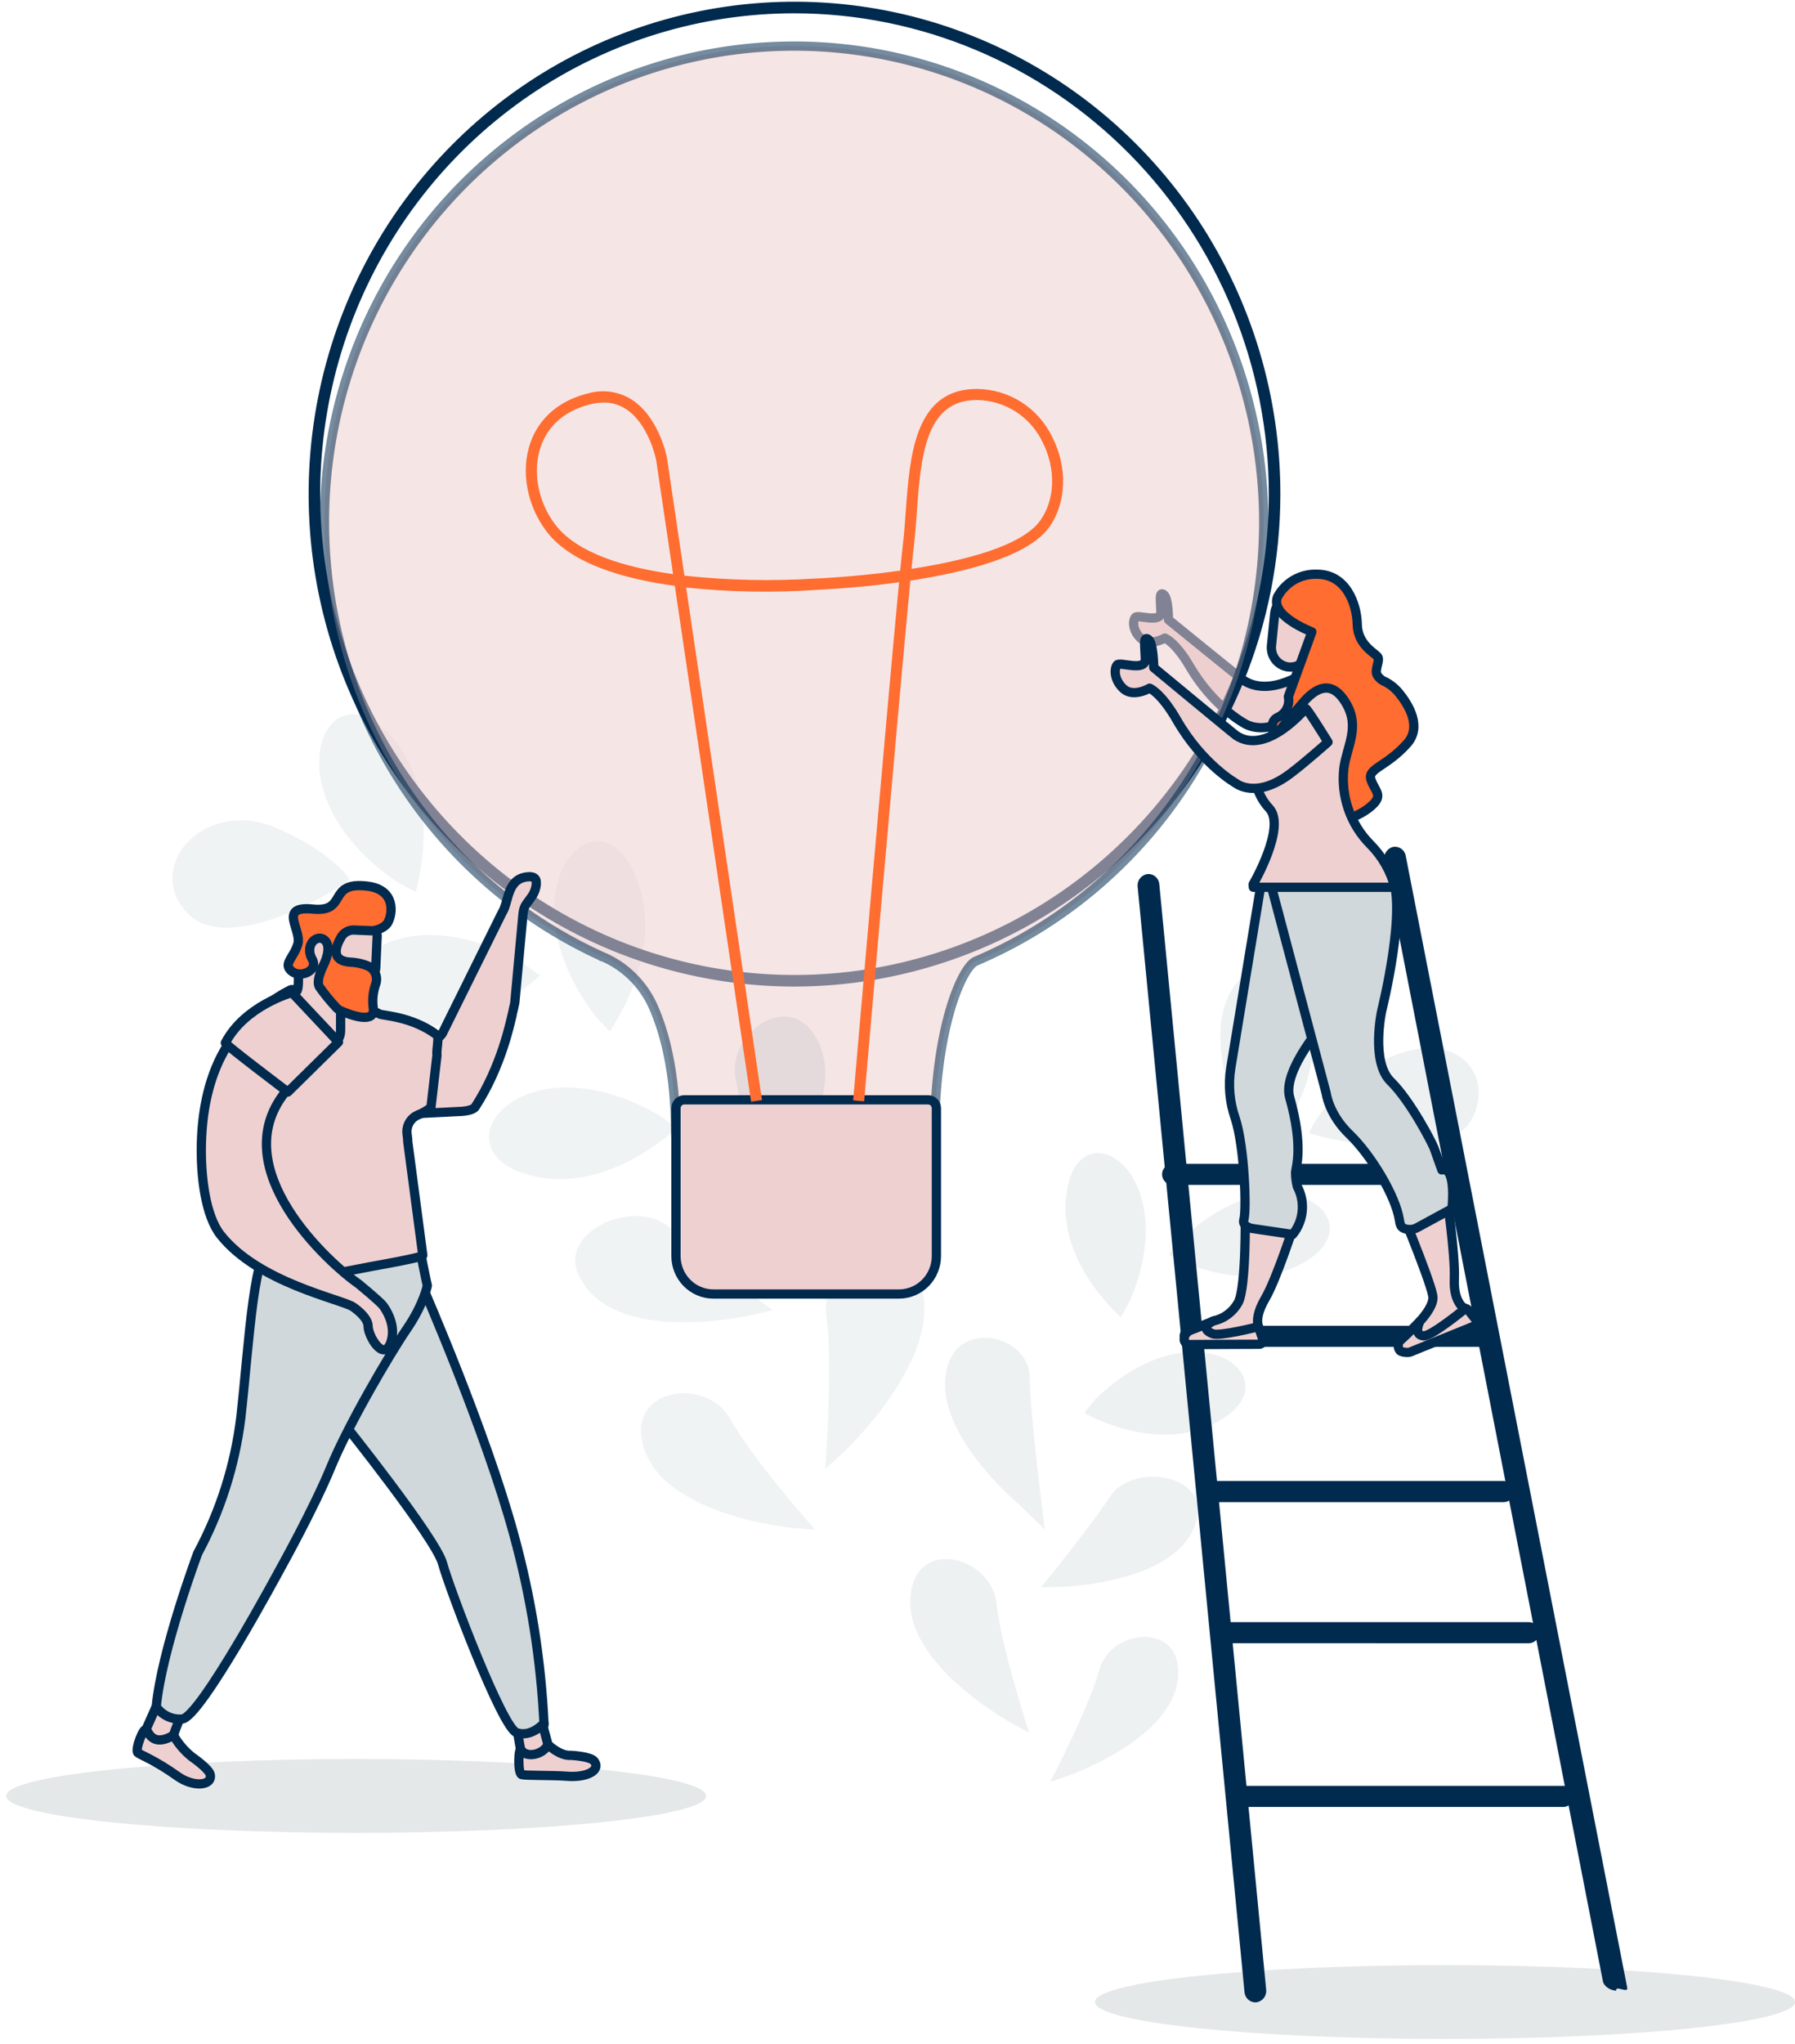 <svg width="289" height="329" viewBox="0 0 289 329" fill="none" xmlns="http://www.w3.org/2000/svg">
<path opacity="0.43" d="M232.65 328.182C263.772 328.182 289.001 325.522 289.001 322.241C289.001 318.96 263.772 316.3 232.65 316.3C201.528 316.3 176.299 318.96 176.299 322.241C176.299 325.522 201.528 328.182 232.65 328.182Z" fill="#C1CACD"/>
<path opacity="0.43" d="M57.337 295.01C88.459 295.01 113.689 292.35 113.689 289.069C113.689 285.788 88.459 283.128 57.337 283.128C26.216 283.128 0.986 285.788 0.986 289.069C0.986 292.35 26.216 295.01 57.337 295.01Z" fill="#C1CACD"/>
<g style="mix-blend-mode:multiply" opacity="0.34">
<path d="M162.901 277.372C162.901 277.372 143.423 266.721 146.971 254.943C149.11 247.838 159.681 250.991 160.441 258.089C161.2 265.188 165.714 278.911 165.714 278.911L162.901 277.372Z" fill="#CDD6D9"/>
</g>
<g style="mix-blend-mode:multiply" opacity="0.34">
<path d="M171.857 285.88C171.857 285.88 191.068 279.243 189.628 268.026C188.759 261.254 178.692 262.485 176.967 268.802C175.241 275.118 169.068 286.822 169.068 286.822L171.857 285.88Z" fill="#CDD6D9"/>
</g>
<g style="mix-blend-mode:multiply" opacity="0.34">
<path d="M170.509 255.43C170.509 255.43 190.801 255.079 192.818 243.972C194.033 237.274 182.283 235.421 178.705 240.894C175.126 246.367 167.574 255.491 167.574 255.491L170.509 255.43Z" fill="#CDD6D9"/>
</g>
<g style="mix-blend-mode:multiply" opacity="0.34">
<path d="M210.812 182.295C210.605 182.794 232.435 188.039 236.852 180.325C241.269 172.611 233.419 163.438 219.719 172.402C219.719 172.402 212.999 177.05 210.812 182.295Z" fill="#CDD6D9"/>
</g>
<g style="mix-blend-mode:multiply" opacity="0.34">
<path d="M188.127 201.953C188.127 201.953 200.94 209.403 210.929 202.569C220.917 195.735 205.546 184.481 189.913 199.774L188.127 201.953Z" fill="#CDD6D9"/>
</g>
<g style="mix-blend-mode:multiply" opacity="0.34">
<path d="M174.543 227.423C174.543 227.423 187.356 234.866 197.351 228.039C207.345 221.211 191.968 209.957 176.329 225.244L174.543 227.423Z" fill="#CDD6D9"/>
</g>
<g style="mix-blend-mode:multiply" opacity="0.34">
<path d="M180.46 211.989C180.46 211.989 169.141 202.372 172.003 190.514C174.864 178.657 190.612 189.394 181.851 209.538L180.46 211.989Z" fill="#CDD6D9"/>
</g>
<g style="mix-blend-mode:multiply" opacity="0.34">
<path d="M202.21 186.352C202.21 186.352 191.274 166.479 199.604 157.644C207.709 149.025 218.967 168.24 204.3 184.487L202.21 186.352Z" fill="#CDD6D9"/>
</g>
<g style="mix-blend-mode:multiply" opacity="0.34">
<path d="M164.158 242.236C164.158 242.236 148.635 229.412 152.888 218.97C155.452 212.672 165.702 215.159 165.793 221.71C165.884 228.261 168.223 246.207 168.223 246.207L164.158 242.236Z" fill="#CDD6D9"/>
</g>
<g opacity="0.9">
<g style="mix-blend-mode:multiply" opacity="0.34">
<path d="M135.571 233.968C135.571 233.968 154.369 216.643 147.206 204.508C142.88 197.188 131.963 203.665 133.05 211.792C134.138 219.918 132.85 236.473 132.85 236.473L135.571 233.968Z" fill="#CDD6D9"/>
</g>
<g style="mix-blend-mode:multiply">
<path d="M122.698 194.011C122.698 194.011 138.379 176.533 130.797 166.085C126.222 159.787 116.823 166.664 118.493 173.984C120.164 181.304 120.432 196.535 120.432 196.535L122.698 194.011Z" fill="#D3E6EA"/>
</g>
<g style="mix-blend-mode:multiply" opacity="0.34">
<path d="M127.91 245.967C127.91 245.967 104.683 243.947 103.237 231.062C102.362 223.292 113.881 221.827 117.557 228.384C121.233 234.94 131.263 246.238 131.263 246.238L127.91 245.967Z" fill="#CDD6D9"/>
</g>
<g style="mix-blend-mode:multiply" opacity="0.34">
<path d="M121.112 211.65C121.112 211.65 98.395 216.945 93.122 205.13C89.938 198.007 102.527 192.651 108.007 197.742C113.487 202.834 124.411 210.893 124.411 210.893L121.112 211.65Z" fill="#CDD6D9"/>
</g>
<g style="mix-blend-mode:multiply" opacity="0.34">
<path d="M56.236 141.44C56.601 141.933 37.208 154.369 30.184 146.981C23.161 139.593 32.548 128.868 43.63 132.913C43.63 132.925 52.36 136.201 56.236 141.44Z" fill="#CDD6D9"/>
</g>
<g style="mix-blend-mode:multiply" opacity="0.34">
<path d="M86.925 157.01C86.925 157.01 74.676 168.898 61.681 164.102C48.685 159.306 62.744 142.437 84.343 155.101L86.925 157.01Z" fill="#CDD6D9"/>
</g>
<g style="mix-blend-mode:multiply" opacity="0.34">
<path d="M108.966 181.569C108.966 181.569 96.717 193.457 83.722 188.655C70.726 183.853 84.785 166.996 106.384 179.66L108.966 181.569Z" fill="#CDD6D9"/>
</g>
<g style="mix-blend-mode:multiply" opacity="0.34">
<path d="M98.159 166.023C98.159 166.023 108.153 152.14 101.731 139.722C95.309 127.304 80.685 143.687 95.947 163.684L98.159 166.023Z" fill="#CDD6D9"/>
</g>
<g style="mix-blend-mode:multiply" opacity="0.34">
<path d="M66.924 143.552C66.924 143.552 72.009 127.157 62.003 117.478C51.996 107.8 43.314 128.074 64.093 142.05L66.924 143.552Z" fill="#CDD6D9"/>
</g>
</g>
<path d="M210.65 107.874C210.778 107.702 215.267 107.874 215.267 107.874C215.267 107.874 210.085 113.206 208.05 114.973C203.627 118.821 200.212 116.352 200.212 116.352C200.212 116.352 195.297 113.668 191.548 107.265C189.221 103.294 187.544 102.703 187.544 102.703C187.544 102.703 185.169 104.082 183.723 102.789C182.277 101.496 182.362 99.834 182.806 99.36C183.249 98.886 186.961 100.369 186.913 98.522C186.864 96.675 186.56 95.173 187.344 95.684C188.128 96.195 188.128 99.754 188.128 99.754C188.128 99.754 199.793 109.235 200.194 109.5C204.653 112.399 210.65 107.874 210.65 107.874Z" fill="#EED0D0" stroke="#002A4E" stroke-width="1.49" stroke-linecap="round" stroke-linejoin="round"/>
<path d="M127.918 158.051C112.593 158.051 97.613 153.446 84.871 144.818C72.129 136.191 62.198 123.929 56.334 109.582C50.469 95.235 48.935 79.448 51.924 64.218C54.914 48.987 62.294 34.997 73.13 24.017C83.966 13.036 97.772 5.558 112.802 2.529C127.832 -0.501 143.411 1.054 157.569 6.997C171.727 12.939 183.828 23.003 192.342 35.915C200.856 48.826 205.4 64.007 205.4 79.535C205.377 100.352 197.207 120.309 182.681 135.029C168.155 149.748 148.46 158.028 127.918 158.051V158.051ZM127.918 1.396C112.666 1.396 97.758 5.979 85.077 14.565C72.396 23.151 62.512 35.355 56.676 49.633C50.84 63.911 49.312 79.622 52.288 94.78C55.263 109.937 62.607 123.86 73.392 134.788C84.176 145.716 97.916 153.159 112.874 156.174C127.832 159.189 143.337 157.641 157.427 151.727C171.517 145.813 183.56 135.797 192.034 122.947C200.507 110.097 205.029 94.99 205.029 79.535C205.007 58.818 196.875 38.957 182.419 24.308C167.963 9.658 148.362 1.419 127.918 1.396V1.396Z" fill="#EED0D0" stroke="#002A4E" stroke-width="1.49" stroke-linecap="round" stroke-linejoin="round"/>
<path opacity="0.54" d="M203.462 84.017C203.458 70.236 199.787 56.71 192.834 44.866C185.88 33.021 175.903 23.297 163.954 16.716C152.004 10.136 138.524 6.943 124.933 7.475C111.343 8.007 98.146 12.243 86.733 19.738C75.319 27.233 66.112 37.708 60.081 50.061C54.05 62.413 51.419 76.185 52.464 89.926C53.509 103.667 58.193 116.868 66.021 128.138C73.849 139.408 84.532 148.329 96.945 153.963H96.853L97.163 154.061H97.206C100.714 155.61 103.536 158.413 105.134 161.935C109.345 171.404 108.61 182.437 108.834 183.114H150.458C150.458 165.512 154.851 155.84 157.008 154.751C170.771 148.916 182.525 139.088 190.791 126.503C199.056 113.917 203.465 99.135 203.462 84.017Z" fill="#EED0D0" stroke="#002A4E" stroke-width="1.49" stroke-linecap="round" stroke-linejoin="round"/>
<path d="M110.171 177.025H149.425C149.78 177.025 150.12 177.168 150.37 177.422C150.621 177.676 150.762 178.02 150.762 178.38V202.175C150.762 203.795 150.127 205.348 148.996 206.493C147.866 207.639 146.333 208.282 144.735 208.282H114.861C113.263 208.282 111.73 207.639 110.599 206.493C109.469 205.348 108.834 203.795 108.834 202.175V178.38C108.834 178.02 108.975 177.676 109.225 177.422C109.476 177.168 109.816 177.025 110.171 177.025V177.025Z" fill="#EED0D0" stroke="#002A4E" stroke-width="1.49" stroke-linecap="round" stroke-linejoin="round"/>
<path d="M120.93 177.327L108.645 94.293C100.316 93.166 91.98 90.71 88.049 85.612C84.865 81.481 83.796 75.872 85.376 71.323C86.755 67.296 90.06 64.446 94.683 63.319C95.865 62.978 97.104 62.893 98.321 63.069C99.537 63.245 100.703 63.678 101.743 64.341C106.1 67.173 107.345 73.465 107.394 73.73V73.767L110.194 92.661C117.207 93.41 124.269 93.563 131.307 93.117H131.344C131.483 93.117 137.662 92.865 144.935 91.849C145.123 89.928 145.269 88.493 145.366 87.674C145.561 86.037 145.688 84.294 145.822 82.448C146.156 77.818 146.508 73.04 147.96 69.291C149.71 64.79 152.742 62.605 157.232 62.605C159.783 62.612 162.281 63.346 164.441 64.723C166.6 66.1 168.334 68.065 169.444 70.393C171.91 75.269 171.71 80.939 168.939 84.836C165.592 89.552 155.464 92.089 146.569 93.456C144.607 113.877 139.187 176.57 139.126 177.272L137.358 177.111C137.419 176.403 142.754 114.634 144.752 93.72C137.851 94.668 132.073 94.908 131.429 94.951C124.444 95.426 117.432 95.298 110.468 94.57L122.686 177.068L120.93 177.327ZM97.174 64.79C96.476 64.797 95.781 64.886 95.103 65.055C89.957 66.329 87.885 69.488 87.052 71.92C85.692 75.903 86.627 80.841 89.446 84.498C92.958 89.047 100.577 91.319 108.366 92.409L105.644 74.05C105.577 73.717 104.398 68.189 100.783 65.843C99.708 65.143 98.453 64.777 97.174 64.79ZM157.238 64.39C148.926 64.39 148.252 73.625 147.602 82.558C147.468 84.405 147.335 86.191 147.14 87.865C147.049 88.623 146.921 89.885 146.757 91.559C155.202 90.26 164.547 87.915 167.499 83.759C169.887 80.403 170.033 75.472 167.87 71.193C166.905 69.163 165.397 67.449 163.517 66.246C161.637 65.043 159.461 64.4 157.238 64.39V64.39Z" fill="#FF6D31"/>
<path d="M202.04 322.296C201.611 322.274 201.205 322.094 200.898 321.79C200.591 321.487 200.403 321.08 200.369 320.646L183.163 142.721C183.111 142.242 183.246 141.761 183.539 141.382C183.832 141.002 184.26 140.754 184.731 140.689C184.963 140.666 185.198 140.691 185.421 140.761C185.645 140.831 185.852 140.946 186.03 141.099C186.209 141.251 186.356 141.438 186.463 141.649C186.569 141.86 186.633 142.09 186.651 142.327L203.857 320.252C203.909 320.731 203.774 321.212 203.481 321.591C203.188 321.971 202.76 322.22 202.289 322.284C202.207 322.294 202.123 322.298 202.04 322.296V322.296Z" fill="#002A4E"/>
<path d="M260.225 320.412C259.399 320.412 258.244 319.797 258.068 318.879L222.902 138.583C222.797 138.102 222.879 137.598 223.131 137.177C223.384 136.756 223.787 136.45 224.257 136.324C224.49 136.278 224.729 136.28 224.961 136.33C225.193 136.38 225.412 136.477 225.606 136.615C225.8 136.753 225.965 136.929 226.09 137.133C226.215 137.337 226.299 137.564 226.335 137.801L261.987 319.926C262.187 320.954 260.024 319.452 260.225 320.412V320.412Z" fill="#002A4E"/>
<path d="M238.688 216.791H191.833C191.594 216.823 191.351 216.804 191.121 216.734C190.89 216.663 190.677 216.544 190.495 216.383C190.314 216.223 190.169 216.025 190.069 215.802C189.969 215.58 189.918 215.339 189.918 215.095C189.918 214.85 189.969 214.609 190.069 214.387C190.169 214.165 190.314 213.967 190.495 213.806C190.677 213.645 190.89 213.526 191.121 213.456C191.351 213.385 191.594 213.366 191.833 213.398H238.688C238.927 213.366 239.17 213.385 239.4 213.456C239.631 213.526 239.844 213.645 240.026 213.806C240.207 213.967 240.352 214.165 240.452 214.387C240.551 214.609 240.603 214.85 240.603 215.095C240.603 215.339 240.551 215.58 240.452 215.802C240.352 216.025 240.207 216.223 240.026 216.383C239.844 216.544 239.631 216.663 239.4 216.734C239.17 216.804 238.927 216.823 238.688 216.791V216.791Z" fill="#002A4E"/>
<path d="M229.107 190.717H188.674C188.247 190.691 187.847 190.501 187.554 190.186C187.261 189.871 187.098 189.454 187.098 189.021C187.098 188.588 187.261 188.172 187.554 187.857C187.847 187.541 188.247 187.351 188.674 187.325H229.107C229.533 187.351 229.934 187.541 230.227 187.857C230.52 188.172 230.683 188.588 230.683 189.021C230.683 189.454 230.52 189.871 230.227 190.186C229.934 190.501 229.533 190.691 229.107 190.717Z" fill="#002A4E"/>
<path d="M242.096 241.78H194.476C194.031 241.78 193.604 241.601 193.29 241.283C192.975 240.964 192.799 240.532 192.799 240.081C192.799 239.631 192.975 239.198 193.29 238.88C193.604 238.561 194.031 238.382 194.476 238.382H242.096C242.541 238.382 242.967 238.561 243.282 238.88C243.596 239.198 243.773 239.631 243.773 240.081C243.773 240.532 243.596 240.964 243.282 241.283C242.967 241.601 242.541 241.78 242.096 241.78V241.78Z" fill="#002A4E"/>
<path d="M197.118 264.486C196.889 264.5 196.661 264.466 196.446 264.387C196.231 264.308 196.034 264.186 195.867 264.027C195.701 263.868 195.568 263.676 195.477 263.464C195.387 263.251 195.34 263.022 195.34 262.79C195.34 262.558 195.387 262.329 195.477 262.116C195.568 261.903 195.701 261.712 195.867 261.553C196.034 261.394 196.231 261.271 196.446 261.192C196.661 261.113 196.889 261.08 197.118 261.094H246.148C246.592 261.094 247.019 261.273 247.333 261.591C247.648 261.91 247.825 262.342 247.825 262.793C247.825 263.244 247.648 263.676 247.333 263.994C247.019 264.313 246.592 264.492 246.148 264.492L197.118 264.486Z" fill="#002A4E"/>
<path d="M251.483 290.842H199.622C199.387 290.867 199.15 290.842 198.926 290.768C198.702 290.694 198.495 290.573 198.32 290.413C198.145 290.253 198.005 290.058 197.909 289.84C197.813 289.621 197.764 289.385 197.764 289.146C197.764 288.907 197.813 288.671 197.909 288.453C198.005 288.235 198.145 288.039 198.32 287.879C198.495 287.719 198.702 287.598 198.926 287.525C199.15 287.451 199.387 287.425 199.622 287.45H251.483C251.717 287.425 251.954 287.451 252.179 287.525C252.403 287.598 252.609 287.719 252.784 287.879C252.959 288.039 253.099 288.235 253.195 288.453C253.291 288.671 253.341 288.907 253.341 289.146C253.341 289.385 253.291 289.621 253.195 289.84C253.099 290.058 252.959 290.253 252.784 290.413C252.609 290.573 252.403 290.694 252.179 290.768C251.954 290.842 251.717 290.867 251.483 290.842V290.842Z" fill="#002A4E"/>
<path d="M207.454 107.357C206.644 107.268 205.902 106.86 205.388 106.22C204.874 105.581 204.629 104.761 204.708 103.94L205.236 98.725C205.324 97.904 205.728 97.152 206.361 96.632C206.993 96.112 207.804 95.866 208.614 95.949V95.949C209.424 96.036 210.168 96.444 210.682 97.084C211.197 97.724 211.44 98.544 211.36 99.366L210.826 104.574C210.74 105.395 210.337 106.148 209.706 106.67C209.074 107.191 208.265 107.438 207.454 107.357Z" fill="#EED0D0" stroke="#002A4E" stroke-width="1.49" stroke-linecap="round" stroke-linejoin="round"/>
<path d="M237.34 213.441L227.011 217.634C226.653 217.77 225.572 217.634 225.383 217.382C225.278 217.249 225.2 217.096 225.156 216.932C225.112 216.768 225.102 216.596 225.126 216.428C225.151 216.26 225.21 216.098 225.299 215.954C225.388 215.81 225.506 215.686 225.644 215.59C226.702 214.648 228.172 213.127 228.628 212.647C228.728 212.545 228.854 212.473 228.992 212.438L235.493 210.591C235.643 210.544 235.803 210.541 235.955 210.583C236.106 210.624 236.243 210.708 236.35 210.825L237.698 212.512C237.751 212.594 237.783 212.687 237.792 212.784C237.802 212.881 237.789 212.979 237.754 213.07C237.719 213.16 237.663 213.241 237.591 213.306C237.519 213.371 237.433 213.417 237.34 213.441Z" fill="#EED0D0" stroke="#002A4E" stroke-width="1.49" stroke-linecap="round" stroke-linejoin="round"/>
<path d="M202.648 216.366L191.548 216.415C191.326 216.427 191.108 216.351 190.941 216.202C190.775 216.054 190.672 215.845 190.654 215.621C190.65 215.288 190.749 214.963 190.937 214.691C191.126 214.419 191.395 214.214 191.706 214.106C192.951 213.638 194.743 212.875 195.308 212.647C195.429 212.596 195.561 212.574 195.691 212.586L201.84 213.023C202.01 213.03 202.174 213.087 202.313 213.186C202.452 213.286 202.559 213.423 202.623 213.583L203.31 215.553C203.345 215.653 203.353 215.761 203.335 215.865C203.316 215.969 203.272 216.067 203.205 216.149C203.138 216.231 203.052 216.293 202.954 216.332C202.857 216.37 202.751 216.381 202.648 216.366Z" fill="#EED0D0" stroke="#002A4E" stroke-width="1.49" stroke-linecap="round" stroke-linejoin="round"/>
<path d="M205.691 96.06C206.313 94.915 207.238 93.968 208.362 93.326C209.485 92.684 210.764 92.373 212.052 92.427C216.767 92.427 218.462 97.297 218.523 100.48C218.584 103.663 221.111 104.968 221.773 105.67C222.296 106.224 221.275 107.714 221.694 108.601C222 109.125 222.474 109.527 223.037 109.74C223.901 110.194 224.664 110.822 225.279 111.587C226.804 113.471 228.955 116.974 226.561 119.664C223.116 123.537 220.03 123.66 220.759 125.599C221.488 127.538 222.812 128.062 220.576 129.909C218.341 131.756 214.501 132.648 214.501 132.648L215.528 124.854L216.214 121.296L206.493 120.797C206.493 120.797 203.395 116.592 205.691 115.471C206.319 115.206 206.836 114.726 207.153 114.116C207.47 113.506 207.568 112.803 207.429 112.128L211.214 101.705C211.214 101.705 204.415 99.138 205.691 96.06Z" fill="#FF6D31" stroke="#002A4E" stroke-width="1.49" stroke-linecap="round" stroke-linejoin="round"/>
<path d="M208.438 196.856C208.438 196.856 205.54 205.869 203.699 209.009C201.858 212.149 202.642 213.54 202.642 213.54C202.642 213.54 196.366 215.128 195.254 214.685C192.763 213.694 195.4 212.61 195.4 212.61C196.232 212.428 197.017 212.068 197.701 211.554C198.385 211.04 198.953 210.384 199.367 209.631C200.655 207.131 200.485 195.507 200.485 195.507L208.438 196.856Z" fill="#EED0D0" stroke="#002A4E" stroke-width="1.49" stroke-linecap="round" stroke-linejoin="round"/>
<path d="M232.88 192.053C232.88 192.053 234.326 201.996 234.15 205.863C233.974 209.729 235.857 210.671 235.857 210.671C235.857 210.671 230.432 215.128 229.174 215.018C227.467 214.864 228.621 212.653 228.621 212.653C228.621 212.653 230.984 210.191 230.687 208.584C230.158 205.653 224.453 192.053 224.453 192.053H232.88Z" fill="#EED0D0" stroke="#002A4E" stroke-width="1.49" stroke-linecap="round" stroke-linejoin="round"/>
<path d="M203.195 141.298L198.158 171.909C197.722 174.613 197.965 177.384 198.863 179.968C200.357 184.45 200.728 194.695 200.266 196.295C199.926 197.459 201.603 197.736 201.603 197.736L208.122 198.696C208.989 197.634 209.524 196.334 209.658 194.962C209.792 193.59 209.52 192.209 208.875 190.995C208.687 190.244 208.591 189.473 208.59 188.698C208.65 187.83 209.89 184.573 207.636 176.619C206.39 172.223 213.523 164.275 213.523 164.275C213.523 164.275 220.905 156.887 219.599 150.915C218.292 144.943 203.195 141.298 203.195 141.298Z" fill="#D0D8DB" stroke="#012A4E" stroke-width="1.49" stroke-linecap="round" stroke-linejoin="round"/>
<path d="M204.123 140.523L213.516 175.954C213.516 175.954 213.923 179.371 217.295 182.603C220.667 185.835 224.713 192.454 225.309 196.388C225.418 197.139 225.552 197.521 226.068 197.73C226.413 197.867 226.785 197.924 227.155 197.897C227.524 197.871 227.884 197.761 228.207 197.576L233.772 194.553C233.772 194.553 234.538 187.695 232.144 188.31L230.929 184.887C230.625 184.038 227.101 177.191 223.887 174.045C220.673 170.899 222.459 162.693 222.459 162.693C222.459 162.693 226.755 145.54 223.893 140.781C220.703 135.462 204.123 140.523 204.123 140.523Z" fill="#D0D8DB" stroke="#012A4E" stroke-width="1.49" stroke-linecap="round" stroke-linejoin="round"/>
<path d="M201.79 142.813H224.58C223.882 140.199 222.515 137.819 220.619 135.911C219.04 134.325 217.837 132.397 217.101 130.272C216.364 128.146 216.113 125.879 216.366 123.641C216.852 120.04 219.027 117.048 216.688 113.138C214.349 109.229 211.76 110.762 209.743 113.138L201.766 122.57C201.766 122.57 201.493 127.101 204.33 130.081C207.167 133.061 201.754 142.351 201.754 142.351L201.79 142.813Z" fill="#EED0D0" stroke="#002A4E" stroke-width="1.49" stroke-linecap="round" stroke-linejoin="round"/>
<path d="M210.217 114.037C210.357 113.846 213.814 119.442 213.814 119.442C213.814 119.442 210.059 122.786 207.659 124.577C202.191 128.671 199.008 126.092 199.008 126.092C199.008 126.092 193.601 123.075 189.469 115.89C186.911 111.451 185.089 110.768 185.089 110.768C185.089 110.768 182.476 112.313 180.884 110.866C179.293 109.42 179.378 107.548 179.87 107.012C180.362 106.477 184.445 108.164 184.396 106.089C184.347 104.014 184.007 102.321 184.87 102.894C185.733 103.466 185.751 107.456 185.751 107.456C185.751 107.456 198.601 118.107 199.038 118.396C203.923 121.653 210.217 114.037 210.217 114.037Z" fill="#EED0D0" stroke="#002A4E" stroke-width="1.49" stroke-linecap="round" stroke-linejoin="round"/>
<path d="M83.172 277.901L84.095 283.239L87.668 282.679L88.3 281.084L87.139 276.781L83.172 277.901Z" fill="#EED0D0" stroke="#002A4E" stroke-width="1.49" stroke-linecap="round" stroke-linejoin="round"/>
<path d="M25.053 274.891L23.23 279.003L24.743 280.358C24.743 280.358 27.781 280.358 27.66 280.241C27.538 280.124 28.917 276.658 28.917 276.658L25.053 274.891Z" fill="#EED0D0" stroke="#002A4E" stroke-width="1.49" stroke-linecap="round" stroke-linejoin="round"/>
<path d="M87.607 277.341C87.607 277.341 85.523 279.73 83.172 278.886C80.821 278.043 72.363 255.719 71.252 251.643C70.14 247.568 55.182 228.901 55.182 228.901L68.153 207.353C68.153 207.353 78.184 230.323 82.734 247.032C85.485 257.018 87.115 267.286 87.595 277.643L87.607 277.341Z" fill="#D0D8DB" stroke="#012A4E" stroke-width="1.49" stroke-linecap="round" stroke-linejoin="round"/>
<path d="M67.586 199.743C67.586 199.743 47.494 200.864 44.171 200.303C40.848 199.743 40.149 216.027 38.764 228.242C37.818 235.871 35.468 243.254 31.837 250.006C31.837 250.006 26.017 265.594 25.154 274.718C25.617 275.385 26.245 275.918 26.974 276.263C27.703 276.609 28.508 276.755 29.31 276.688C32.22 276.547 45.107 252.536 45.107 252.536C45.107 252.536 50.514 242.845 53.284 236.11C56.055 229.375 62.708 217.997 65.478 213.946C68.249 209.895 68.801 206.928 68.801 206.928C68.801 206.928 67.307 200.303 67.586 199.743Z" fill="#D0D8DB" stroke="#012A4E" stroke-width="1.49" stroke-linecap="round" stroke-linejoin="round"/>
<path d="M86.342 142.382C86.348 142.306 86.348 142.23 86.342 142.154V141.982C86.342 141.28 85.735 141.108 85.273 141.114C81.591 141.194 81.968 145.06 80.929 146.753L80.844 146.907L71.39 165.993C71.105 166.811 70.175 167.298 69.719 167.655L67.113 167.409C66.673 167.467 66.269 167.686 65.977 168.024C63.662 170.789 54.245 180.19 55.162 181.938C55.268 182.129 55.34 182.338 55.375 182.554L55.436 182.942C55.495 183.313 55.665 183.657 55.923 183.927C56.181 184.198 56.514 184.383 56.878 184.456C57.242 184.53 57.619 184.489 57.96 184.34C58.3 184.19 58.588 183.938 58.783 183.619C59.464 182.498 60.114 181.206 60.685 180.325C60.837 180.09 61.039 179.893 61.277 179.749C61.515 179.605 61.782 179.518 62.058 179.494L74.428 178.878C74.981 178.835 76.202 178.651 76.506 178.177C80.759 171.657 82.187 164.416 82.466 163.296C82.466 163.228 82.873 161.541 82.879 161.449L84.179 147.363C84.325 145.639 84.684 145.725 85.789 144.038C86.083 143.53 86.272 142.967 86.342 142.382V142.382Z" fill="#EED0D0" stroke="#002A4E" stroke-width="1.49" stroke-linecap="round" stroke-linejoin="round"/>
<path d="M37.384 169.81C37.706 168.652 39.632 162.896 46.741 159.343C46.873 159.281 47.022 159.264 47.164 159.295C47.307 159.326 47.435 159.404 47.53 159.516L53.375 165.672C53.898 166.22 54.681 165.74 54.681 164.866V161.985C54.681 161.283 55.21 160.784 55.726 161L60.927 163.111C60.978 163.129 61.025 163.157 61.067 163.191C61.516 163.505 66.201 163.505 70.356 166.596C70.751 166.891 70.217 169.126 70.356 169.828L69.384 178.25C68.733 178.769 68.008 179.184 67.234 179.482C66.719 179.71 66.281 180.085 65.975 180.562C65.668 181.039 65.506 181.597 65.508 182.166C65.508 182.443 65.69 183.514 65.642 183.693L68.072 202.058C67.975 202.421 60.04 203.8 59.748 203.856L49.602 205.813C49.437 205.836 49.27 205.802 49.126 205.717C48.981 205.632 48.869 205.502 48.806 205.346L38.034 183.348C37.96 183.192 37.918 183.022 37.913 182.849L37.372 170.21C37.355 170.077 37.359 169.941 37.384 169.81V169.81Z" fill="#EED0D0" stroke="#002A4E" stroke-width="1.49" stroke-linecap="round" stroke-linejoin="round"/>
<path d="M56.827 210.345C54.968 209.113 41.571 206.478 35.496 198.752C33.066 195.674 32.294 189.295 32.422 184.111C32.938 162.797 47.507 159.793 47.507 159.793C48.303 159.559 47.945 156.961 48.084 156.487C48.084 156.425 47.811 156.019 47.823 155.957L49.16 153.131C49.194 152.972 49.247 152.817 49.318 152.67L50.897 149.339C51.063 148.99 51.328 148.7 51.659 148.507C51.989 148.314 52.37 148.226 52.751 148.255L58.972 148.736C59.463 148.775 59.921 149.006 60.247 149.381C60.574 149.755 60.744 150.244 60.722 150.743L60.497 155.785C60.485 156.06 60.416 156.329 60.293 156.574C60.171 156.819 59.998 157.035 59.786 157.207L54.84 161.203C54.348 161.597 54.792 161.978 54.84 162.613V165.691C54.84 167.482 54.081 167.482 53.826 167.273L45.928 175.8L45.806 175.935C36.243 188.175 52.927 203.339 57.811 206.719C57.811 206.719 61.032 209.372 61.627 210.099C61.931 210.468 64.015 213.362 62.842 216.255C61.669 219.149 59.27 215.024 59.27 213.478C59.27 211.933 56.827 210.345 56.827 210.345Z" fill="#EED0D0" stroke="#002A4E" stroke-width="1.49" stroke-linecap="round" stroke-linejoin="round"/>
<path d="M56.999 149.696L59.751 149.813C60.608 149.85 61.999 149.277 62.424 148.52C63.305 146.975 63.639 143.17 59.137 142.628C52.563 141.84 56.099 146.882 50.376 146.322C44.653 145.762 48.651 149.702 47.946 151.98C47.241 154.258 45.516 155.138 46.95 156.321C48.383 157.503 51.288 156.222 50.279 154.424C48.942 152.066 51.087 150.213 52.302 151.346C53.517 152.479 52.163 155.175 52.163 155.175C52.163 155.175 50.802 157.761 51.403 158.814C52.225 159.986 53.128 161.097 54.107 162.139C54.325 162.381 54.593 162.575 54.89 162.705C56.294 163.321 60.425 164.909 60.103 162.323C59.912 161.01 60.042 159.67 60.48 158.42C60.68 157.877 60.671 157.278 60.456 156.741C60.242 156.204 59.836 155.769 59.319 155.52C58.387 155.122 57.39 154.9 56.379 154.868C53.208 154.658 54.046 152.325 54.909 150.853C55.12 150.486 55.426 150.184 55.794 149.98C56.163 149.776 56.579 149.678 56.999 149.696V149.696Z" fill="#FF6D31" stroke="#002A4E" stroke-width="1.49" stroke-linecap="round" stroke-linejoin="round"/>
<path d="M30.933 282.814C30.933 282.814 33.63 284.661 33.843 285.628C34.232 287.475 31.097 287.69 28.587 285.905C24.833 283.239 22.712 282.537 22.19 282.112C21.667 281.688 23.192 277.649 23.63 278.461C24 279.163 24.845 281.133 27.931 279.305C28.699 280.66 29.718 281.852 30.933 282.814V282.814Z" fill="#EED0D0" stroke="#002A4E" stroke-width="1.49" stroke-linecap="round" stroke-linejoin="round"/>
<path d="M91.901 282.537C91.901 282.537 95.085 282.679 95.674 283.485C96.774 284.981 94.404 286.145 91.342 285.905C88.912 285.714 84.659 285.819 83.99 285.634C83.322 285.449 83.468 280.912 83.942 281.706C84.695 282.937 87.326 282.537 88.243 280.819C88.243 280.819 90.121 282.672 91.901 282.537Z" fill="#EED0D0" stroke="#002A4E" stroke-width="1.49" stroke-linecap="round" stroke-linejoin="round"/>
<path d="M36.28 167.864C36.165 168.086 46.342 175.769 46.342 175.769L54.495 167.735L46.998 159.762C46.998 159.762 39.403 161.861 36.28 167.864Z" fill="#EED0D0" stroke="#002A4E" stroke-width="1.49" stroke-linecap="round" stroke-linejoin="round"/>
</svg>
